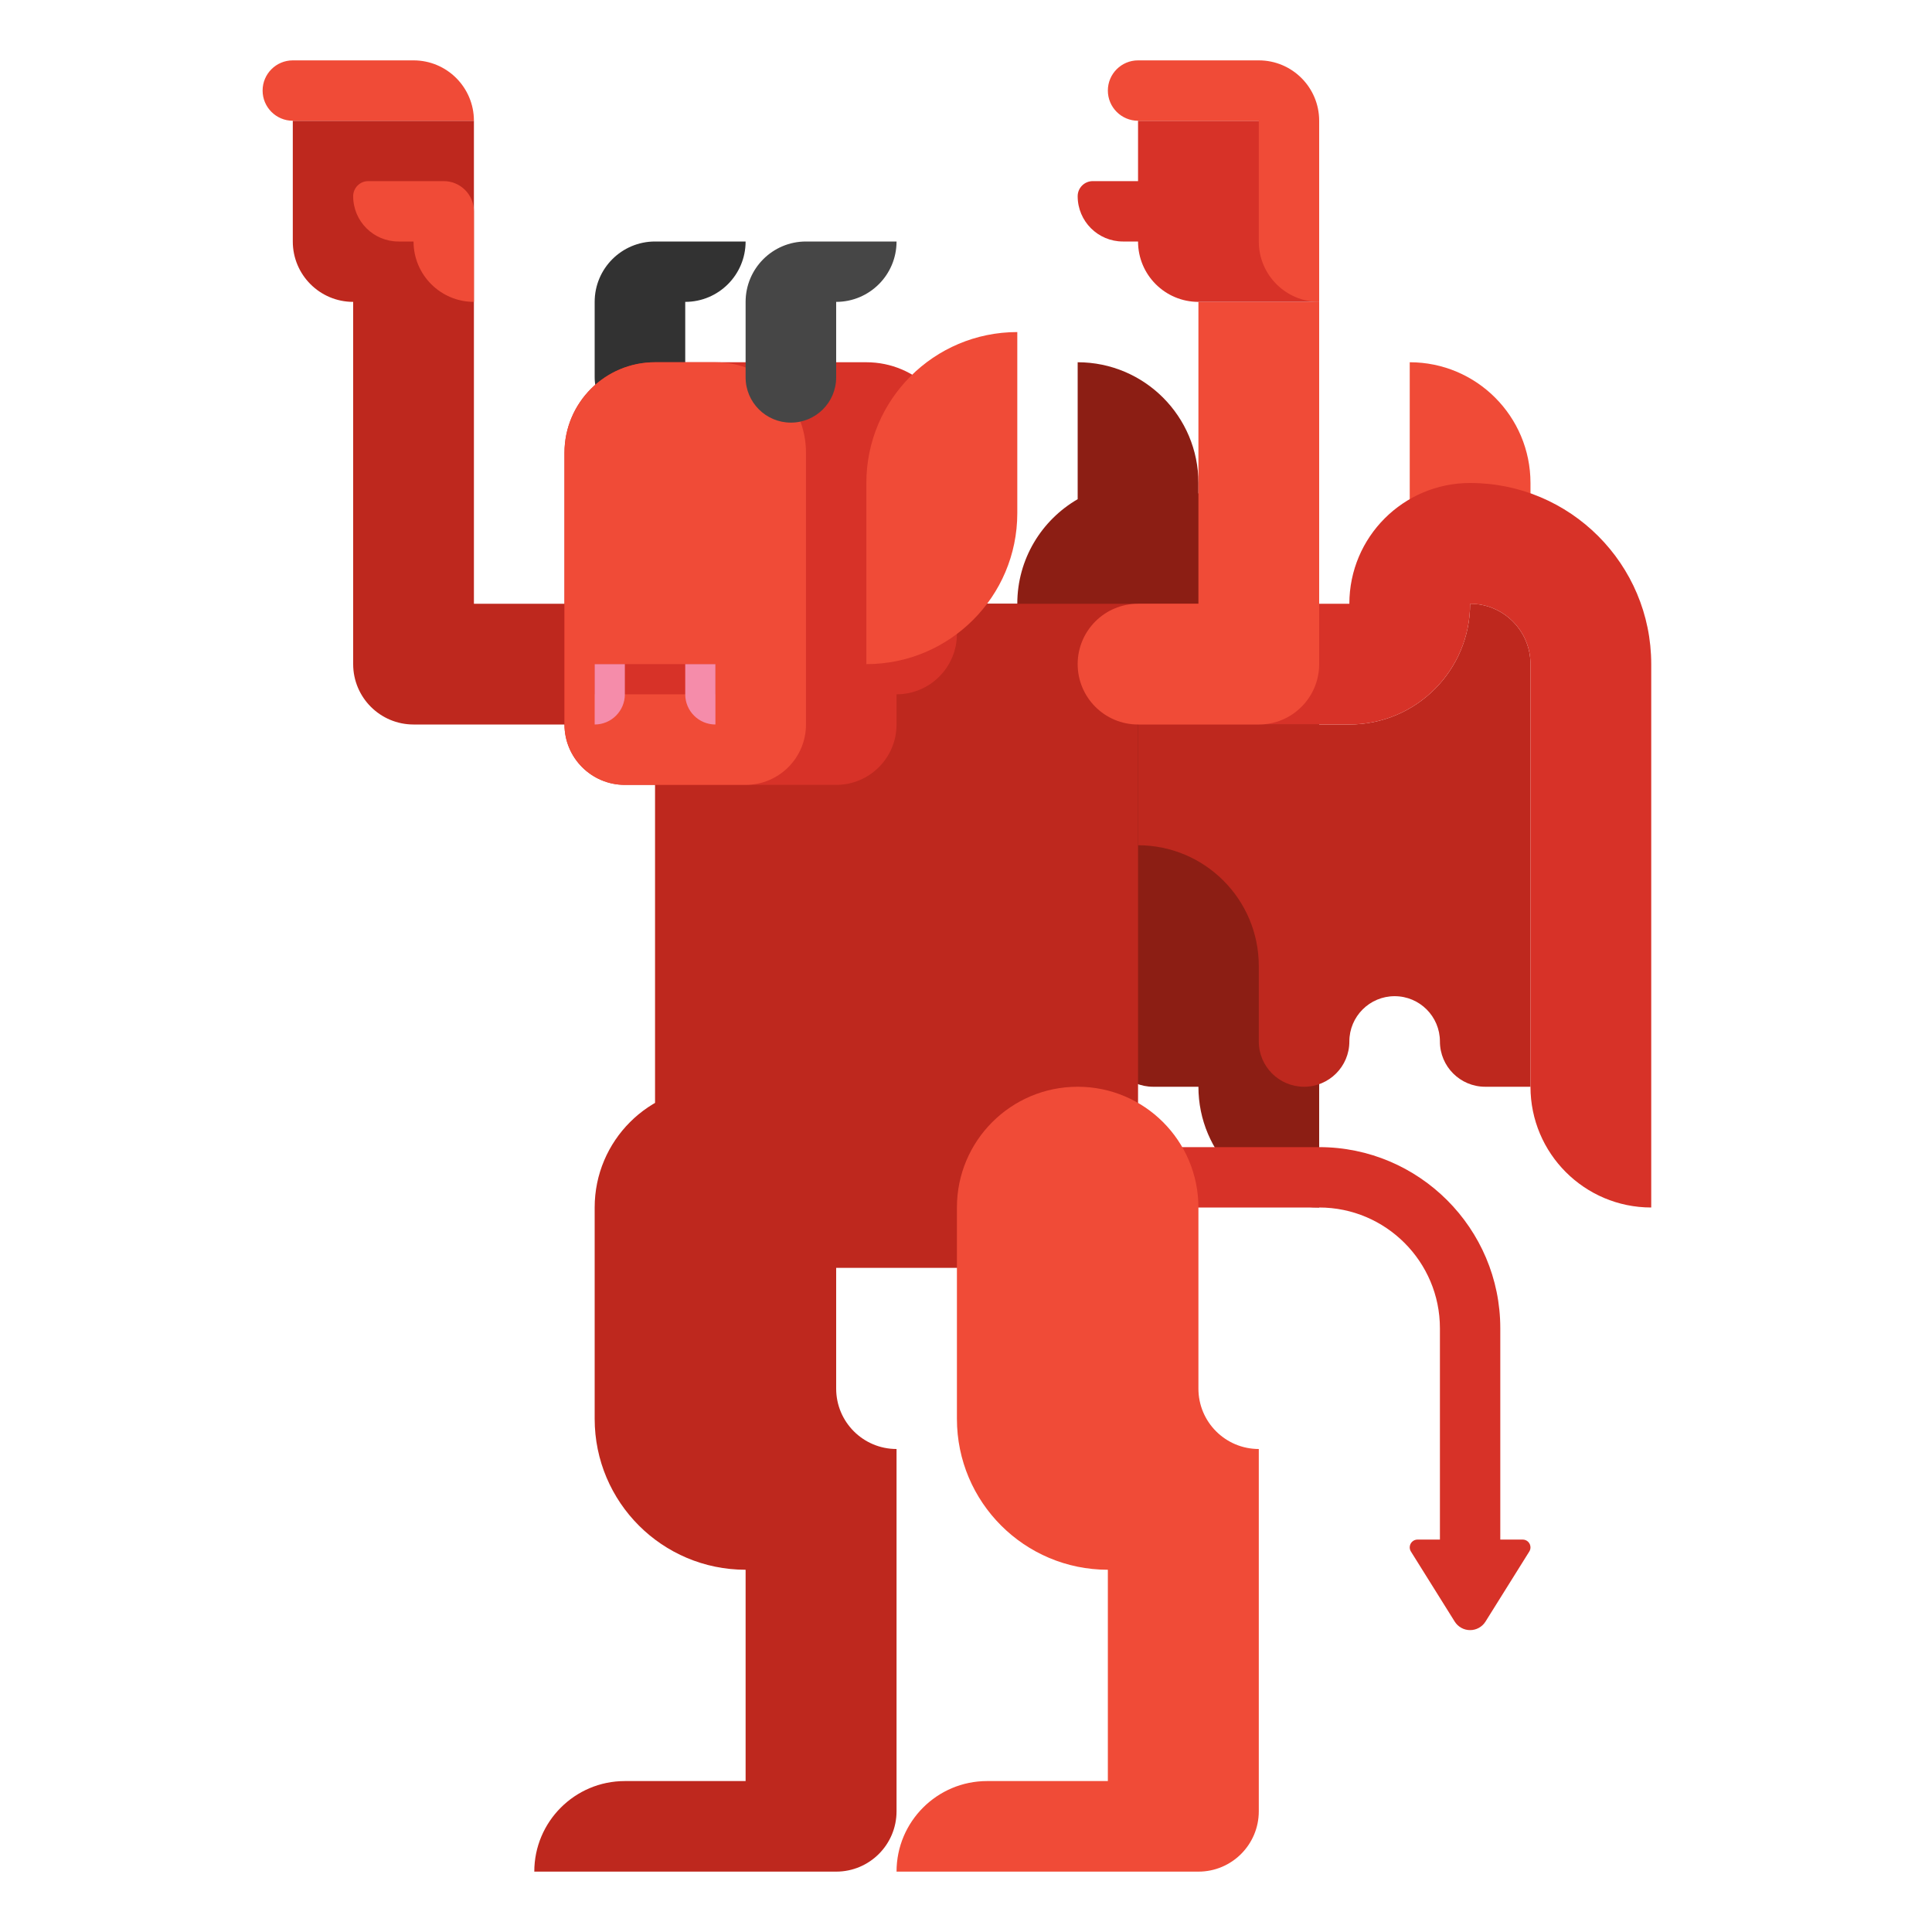 <svg id="Layer_1" enable-background="new 0 0 512 512" height="512" viewBox="0 0 512 512" width="512" xmlns="http://www.w3.org/2000/svg"><g><g><path d="m317.594 130.742v-2.742c0-17.673-14.327-32-32-32v36.292c-9.562 5.534-16 15.866-16 27.708h-64v32h8v32c17.673 0 32 14.327 32 32v20c0 6.627 5.373 12 12 12s12-5.373 12-12 5.373-12 12-12 12 5.373 12 12 5.373 12 12 12h12c0 17.673 14.327 32 32 32v-144c0-20.898-13.36-38.667-32-45.258z" fill="#8c1e14"/></g><g><g><path d="m381.594 276c0-6.627-5.373-12-12-12-6.627 0-12 5.373-12 12 0 6.627-5.373 12-12 12-6.627 0-12-5.373-12-12v-20c0-17.673-14.327-32-32-32v-32h56c17.673 0 32-14.327 32-32 8.837 0 16 7.163 16 16v112h-12c-6.628 0-12-5.373-12-12z" fill="#be281e"/></g><g><path d="m373.594 96v64h32v-32c0-17.673-14.327-32-32-32z" fill="#f04b37"/></g><g><path d="m301.594 160h56c0-17.673 14.327-32 32-32 26.51 0 48 21.49 48 48v144c-17.673 0-32-14.327-32-32v-112c0-8.837-7.163-16-16-16 0 17.673-14.327 32-32 32h-56z" fill="#d73228"/></g></g><path d="m173.594 160h-48v-128h-48v32c0 8.836 7.164 16 16 16v96c0 8.836 7.163 16 16 16h64c8.837 0 16-7.164 16-16s-7.163-16-16-16z" fill="#be281e"/><g><path d="m77.594 16h32c8.837 0 16 7.163 16 16h-48c-4.418 0-8-3.582-8-8 0-4.418 3.581-8 8-8z" fill="#f04b37"/></g><g><path d="m117.594 48h-20c-2.209 0-4 1.791-4 4 0 6.627 5.373 12 12 12h4c0 8.837 7.164 16 16 16v-24c0-4.418-3.582-8-8-8z" fill="#f04b37"/></g><path d="m403.521 408h-5.928v-56c0-26.467-21.533-48-48-48h-48v16h48c17.645 0 32 14.355 32 32v56h-5.928c-1.145 0-2.072.928-2.072 2.072 0 .388.109.769.315 1.098l11.605 18.568c.879 1.407 2.421 2.261 4.08 2.261s3.201-.854 4.08-2.261l11.605-18.568c.206-.329.315-.71.315-1.098.001-1.144-.927-2.072-2.072-2.072z" fill="#d73228"/><g><g><path d="m237.594 384v96c0 8.84-7.16 16-16 16h-80c0-13.25 10.75-24 24-24h32v-56c-22.09 0-40-17.91-40-40v-56c0-8.84 3.58-16.84 9.37-22.63s13.79-9.37 22.63-9.37c17.67 0 32 14.33 32 32v48c0 8.84 7.16 16 16 16z" fill="#be281e"/></g></g><g><path d="m285.594 336h-96c-8.837 0-16-7.163-16-16v-128c0-17.673 14.327-32 32-32h96v160c0 8.837-7.164 16-16 16z" fill="#be281e"/></g><g><g><path d="m333.594 384v96c0 8.84-7.16 16-16 16h-80c0-13.25 10.75-24 24-24h32v-56c-22.09 0-40-17.91-40-40v-56c0-8.84 3.58-16.84 9.37-22.63s13.79-9.37 22.63-9.37c17.67 0 32 14.33 32 32v48c0 8.84 7.16 16 16 16z" fill="#f04b37"/></g></g><g><path d="m197.594 64h-24c-8.837 0-16 7.163-16 16v20c0 6.627 5.373 12 12 12 6.627 0 12-5.373 12-12v-20c8.836 0 16-7.163 16-16z" fill="#323232"/></g><g><path d="m165.594 208h56c8.837 0 16-7.163 16-16v-8c8.837 0 16-7.163 16-16v-48c0-13.255-10.745-24-24-24h-56c-13.255 0-24 10.745-24 24v72c0 8.837 7.163 16 16 16z" fill="#d73228"/></g><g><path d="m197.594 208h-32c-8.837 0-16-7.163-16-16v-72c0-13.255 10.745-24 24-24h16c13.255 0 24 10.745 24 24v72c0 8.837-7.164 16-16 16z" fill="#f04b37"/></g><g><path d="m237.594 64h-24c-8.837 0-16 7.163-16 16v20c0 6.627 5.373 12 12 12 6.627 0 12-5.373 12-12v-20c8.836 0 16-7.163 16-16z" fill="#464646"/></g><g><path d="m157.594 176h32v8h-32z" fill="#d73228"/></g><g><path d="m157.594 192v-16h8v8c0 4.418-3.582 8-8 8z" fill="#f58caa"/></g><g><path d="m189.594 192v-16h-8v8c0 4.418 3.581 8 8 8z" fill="#f58caa"/></g><g><path d="m229.594 176v-48c0-22.091 17.909-40 40-40v48c0 22.091-17.909 40-40 40z" fill="#f04b37"/></g><g><path d="m317.594 80v80h-16c-8.837 0-16 7.164-16 16s7.163 16 16 16h32c8.837 0 16-7.164 16-16v-96z" fill="#f04b37"/></g><g><path d="m301.594 32v16h-12c-2.209 0-4 1.791-4 4 0 6.627 5.373 12 12 12h4c0 8.836 7.164 16 16 16h32v-48z" fill="#d73228"/></g><g><path d="m333.594 16h-32c-4.418 0-8 3.582-8 8s3.582 8 8 8h32v32c0 8.837 7.164 16 16 16v-48c0-8.837-7.164-16-16-16z" fill="#f04b37"/></g></g></svg>